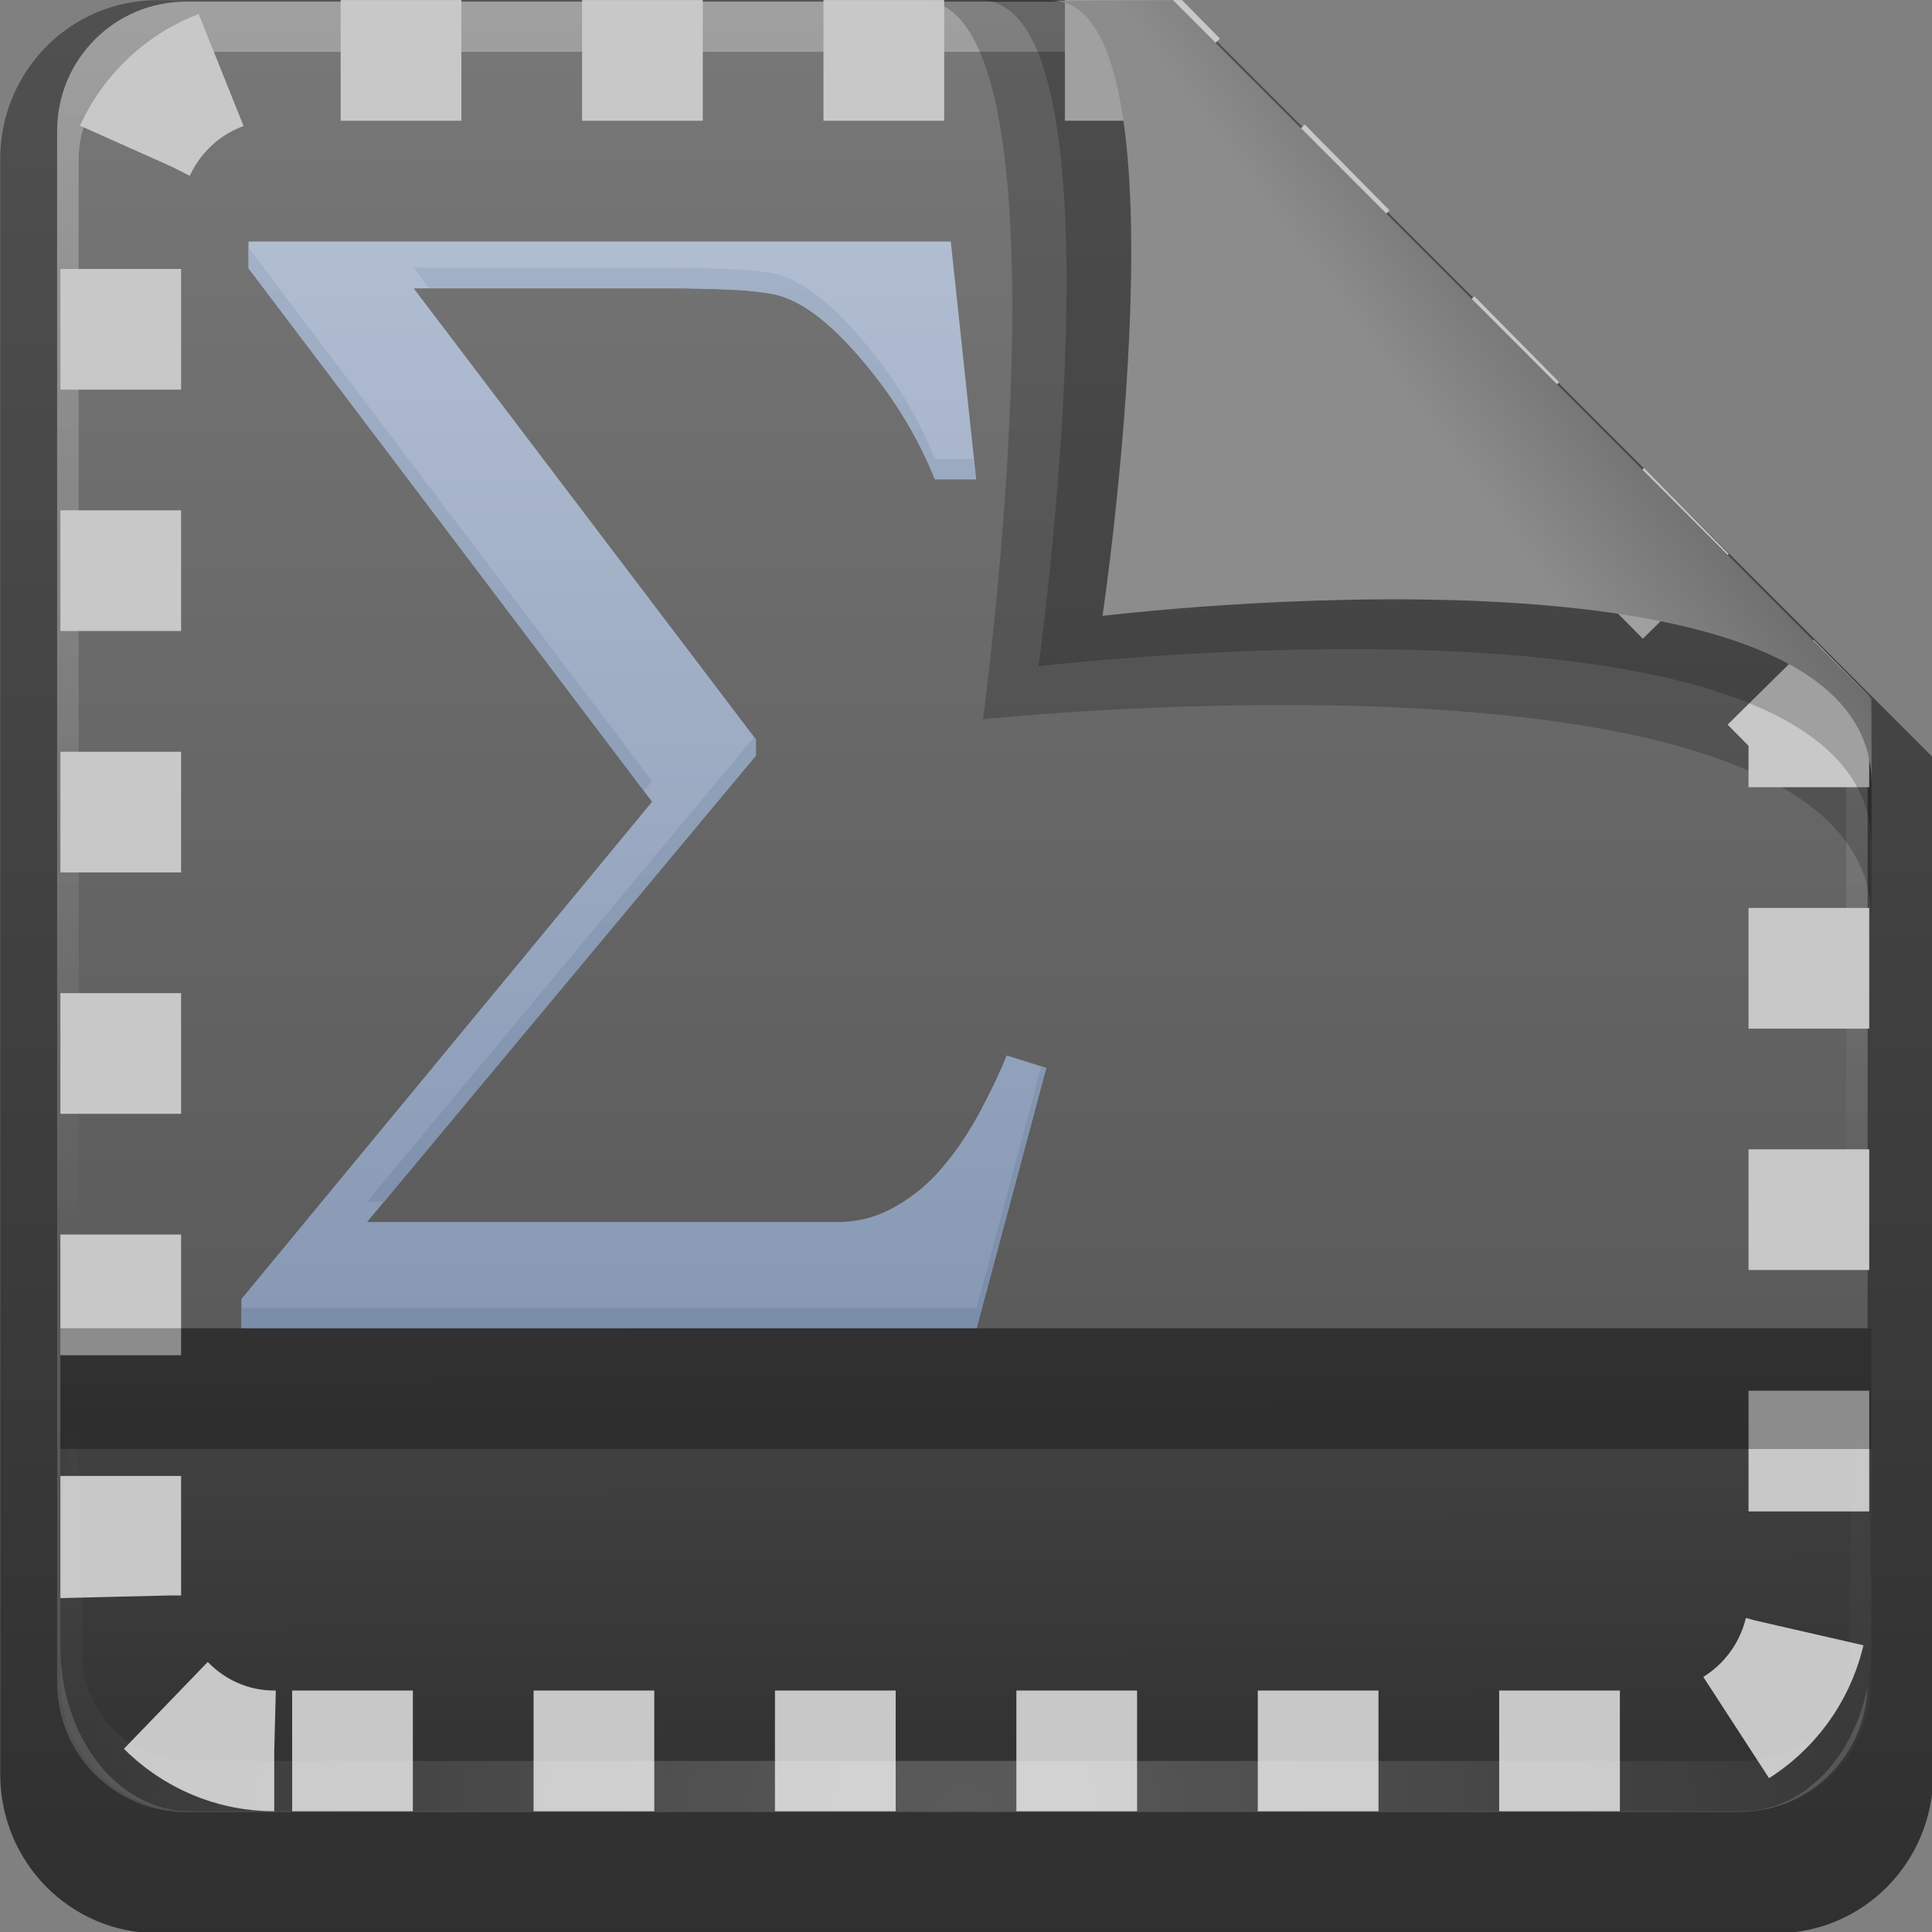 <svg height="16" width="16" xmlns="http://www.w3.org/2000/svg" xmlns:xlink="http://www.w3.org/1999/xlink"><rect width="100%" height="100%" fill="#808080" stroke="none"/><linearGradient id="a" gradientTransform="matrix(.687 0 0 .699 -3.695 22.217)" gradientUnits="userSpaceOnUse" x1="32.892" x2="36.358" y1="8.059" y2="5.457"><stop offset="0" stop-color="#8c8c8c"/><stop offset="1" stop-color="#646464"/></linearGradient><radialGradient id="b" cx="48" cy="90.172" gradientTransform="matrix(.295 0 0 .255 -.171 22)" gradientUnits="userSpaceOnUse" r="42" xlink:href="#c"/><linearGradient id="c"><stop offset="0" stop-color="#fff"/><stop offset="1" stop-color="#fff" stop-opacity="0"/></linearGradient><linearGradient id="d" gradientTransform="matrix(0 -.325 .255 0 1.755 46.951)" gradientUnits="userSpaceOnUse" x1="7.371" x2="23.766" y1="51.47" y2="51.433"><stop offset="0" stop-color="#323232"/><stop offset="1" stop-color="#464646"/></linearGradient><linearGradient id="e" gradientUnits="userSpaceOnUse" x1="248.077" x2="248.077" y1="-62.66" y2="-98.665"><stop offset="0" stop-color="#505050"/><stop offset="1" stop-color="#787878"/></linearGradient><linearGradient id="f" gradientTransform="matrix(.429 0 0 .43 227.505 -101.242)" gradientUnits="userSpaceOnUse" x1="36.357" x2="36.357" xlink:href="#c" y1="6" y2="63.893"/><linearGradient id="g" gradientTransform="matrix(.884 0 0 -.884 10.163 89.362)" gradientUnits="userSpaceOnUse" x1="32.251" x2="32.251" y1="6.132" y2="90.239"><stop offset="0"/><stop offset="1" stop-opacity=".588"/></linearGradient><linearGradient id="h" gradientTransform="matrix(.242 0 0 .243 -3.371 22.554)" gradientUnits="userSpaceOnUse" x1="57.801" x2="57.801" y1="69.276" y2="15.618"><stop offset="0" stop-color="#778aa6"/><stop offset="1" stop-color="#a0afc5"/></linearGradient><linearGradient id="i" gradientTransform="matrix(.242 0 0 .243 -3.371 22.554)" gradientUnits="userSpaceOnUse" x1="57.801" x2="57.801" y1="69.276" y2="15.618"><stop offset="0" stop-color="#8798b4"/><stop offset="1" stop-color="#b1bdd1"/></linearGradient><g transform="matrix(.7 0 0 .7 -1.8 -16.5)"><path d="m21.511 84.058h62.164c3.348 0 6.044-2.727 6.044-6.115v-39.038l-29.099-29.099h-39.109c-3.348 0-6.044 2.727-6.044 6.115v62.022c0 3.388 2.696 6.115 6.044 6.115z" fill="url(#g)" opacity=".63" transform="matrix(.308 0 0 .308 -2.19 20.553)"/><g transform="matrix(.595 0 0 .595 -133.649 82.293)"><path d="m232.648-98.66h19.543l13.886 13.886v19.543c0 1.425-1.147 2.571-2.571 2.571h-30.857c-1.425 0-2.571-1.147-2.571-2.571v-30.857c0-1.425 1.147-2.571 2.571-2.571z" fill="url(#e)"/><path d="m232.648-98.66c-1.425 0-2.571 1.152-2.571 2.582v.861 28.234c1.983 4.185.513 2.977.429.43v-28.095-.861c0-1.197.951-2.152 2.143-2.152h.857 17.829.857l13.457 13.327v.861 16.92c-1.206 3.165.429 3.585.429-.43v-16.92-.861l-13.886-13.896z" fill="url(#f)" opacity=".3"/></g><path d="m13.46 23.574c1.892 0 .741 8.507.741 8.507s10.512-1.113 10.512 2.371c0-.849-.002-2.614-.002-2.614l-8.264-8.264z" fill-rule="evenodd" opacity=".2" stroke-width=".569"/><path d="m3.286 43.049c0 1.081.683 1.951 1.53 1.951h18.365c.848 0 1.53-.87 1.53-1.951v-3.763h-21.426z" fill="url(#d)"/><path d="m5.816 44.286c-1.001 0-1.816-.825-1.816-1.839v-16.322c0-1.014.815-1.839 1.816-1.839h10.44l7.716 7.816v10.345c0 1.014-.815 1.839-1.816 1.839z" fill="none" stroke="#c8c8c8" stroke-dasharray="1.428 1.428" stroke-width="1.428"/><path d="m4.816 45c-.848 0-1.53-.685-1.53-1.537v-.595c.01-3.114.255-3.181.255-.256v.512c0 .712.566 1.281 1.275 1.281h.51 17.345.51c.71 0 1.275-.568 1.275-1.281v-.512c.025-3.472.255-2.284.255.256v.595c-0.0.851-.683 1.537-1.53 1.537z" fill="url(#b)" opacity=".2"/><path d="m14.164 23.574c1.789 0 .694 7.88.694 7.88s3.488-.415 6.314-.058c1.924.243 3.541.845 3.541 2.179 0-.803-0-1.737-0-1.737l-8.264-8.264z" fill-rule="evenodd" opacity=".2" stroke-width=".538"/><path d="m15.008 23.579c1.686 0 .607 7.279.607 7.279s9.099-1.118 9.099 1.986c0-.756-.002-1.007-.002-1.007l-8.264-8.264z" fill="url(#a)" fill-rule="evenodd" stroke-width=".507"/><path d="m5.512 26.429h8.308l.3 2.812h-.489c-.205-.51-.496-.984-.873-1.424-.377-.444-.721-.699-1.033-.764-.14-.028-.321-.047-.545-.056-.223-.009-.451-.014-.684-.014h-3.03l4.049 5.337v.189l-4.601 5.52h5.564c.247-0.0.475-.061.684-.182.209-.117.393-.269.552-.456.168-.196.316-.416.447-.659.13-.243.237-.468.321-.673l.468.147-.824 3.079h-8.699v-.344l4.859-5.884-4.775-6.312v-.316" fill="url(#i)"/><path d="m5.513 26.504v.242l4.677 6.183.098-.114zm1.952.235.182.242h2.853c.233 0.0.458.006.681.015.223.009.405.025.545.053.312.065.66.328 1.037.772.377.44.665.913.87 1.423h.484l-.023-.242h-.462c-.205-.51-.493-.983-.87-1.423-.377-.444-.725-.706-1.037-.772-.14-.028-.321-.044-.545-.053-.223-.009-.448-.015-.681-.015zm4.026 5.555-4.578 5.494h.204l4.397-5.275v-.189zm3.398 3.897-.764 2.853h-8.695v.242h8.695l.825-3.08z" fill="url(#h)" opacity=".8"/></g><path d="m.5 11h14.998v1h-14.998z" opacity=".3"/></svg>